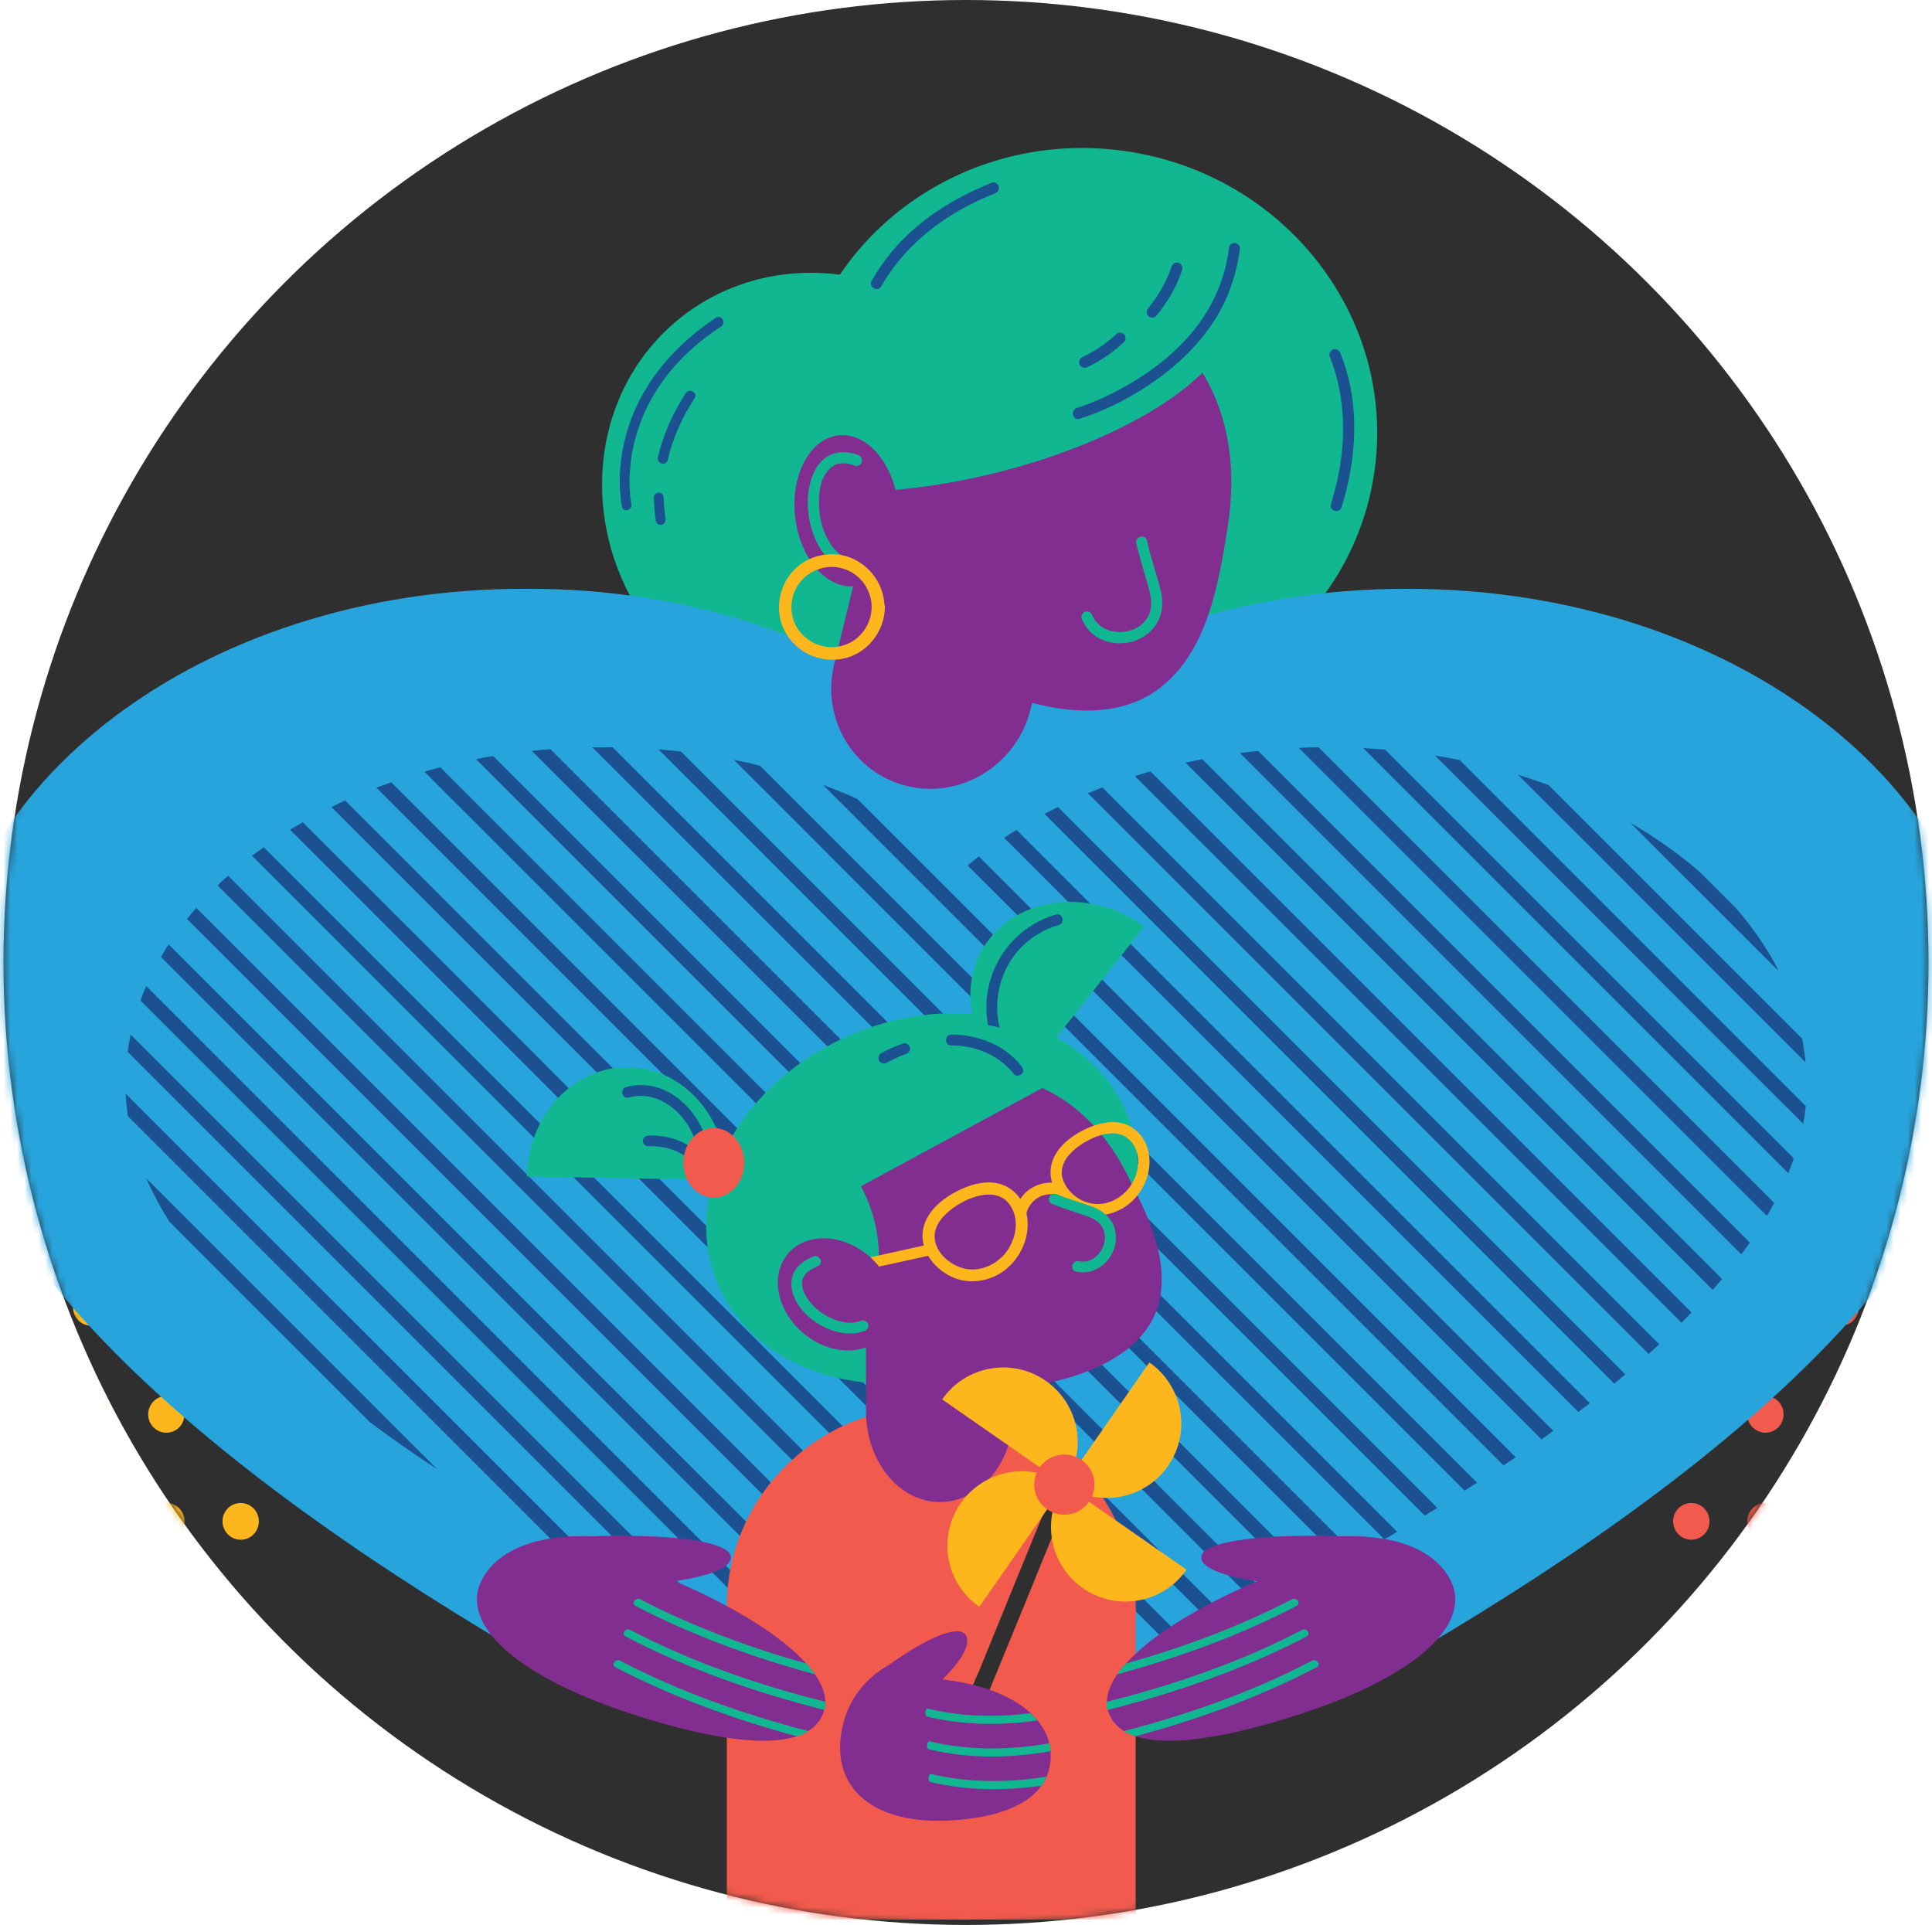 <?xml version="1.0" encoding="UTF-8"?> <svg xmlns="http://www.w3.org/2000/svg" width="276" height="275" viewBox="0 0 276 275" fill="none"><circle cx="138" cy="137.5" r="137.5" fill="#302F2F"></circle><mask id="mask0_555_935" style="mask-type:alpha" maskUnits="userSpaceOnUse" x="0" y="0" width="276" height="275"><circle cx="138" cy="137.5" r="137.5" fill="#302F2F"></circle></mask><g mask="url(#mask0_555_935)"><path d="M196.359 67.275C199.447 45.228 183.442 24.763 160.61 21.565C137.778 18.367 116.766 33.648 113.678 55.695C110.59 77.743 126.595 98.208 149.427 101.406C172.259 104.604 193.271 89.323 196.359 67.275Z" fill="#11B790"></path><path d="M139.386 96.92C152.56 85.903 153.677 65.538 141.882 51.433C130.086 37.328 109.845 34.825 96.671 45.842C83.497 56.859 82.379 77.224 94.175 91.329C105.97 105.434 126.212 107.937 139.386 96.92Z" fill="#11B790"></path><path d="M-0.194 125.765C-0.194 127.199 0.966 128.389 2.4 128.389C3.834 128.389 4.994 127.23 4.994 125.765C4.994 124.3 3.834 123.141 2.4 123.141C0.966 123.141 -0.194 124.3 -0.194 125.765Z" fill="#FDB71D"></path><path d="M-0.194 140.901C-0.194 142.335 0.966 143.525 2.4 143.525C3.834 143.525 4.994 142.365 4.994 140.901C4.994 139.466 3.834 138.276 2.4 138.276C0.966 138.307 -0.194 139.466 -0.194 140.901Z" fill="#FDB71D"></path><path d="M-0.194 156.189C-0.194 157.624 0.966 158.814 2.4 158.814C3.834 158.814 4.994 157.654 4.994 156.189C4.994 154.755 3.834 153.565 2.4 153.565C0.966 153.595 -0.194 154.755 -0.194 156.189Z" fill="#FDB71D"></path><path d="M-0.194 171.478C-0.194 172.912 0.966 174.102 2.4 174.102C3.834 174.102 4.994 172.943 4.994 171.478C4.994 170.013 3.834 168.854 2.4 168.854C0.966 168.854 -0.194 170.044 -0.194 171.478Z" fill="#FDB71D"></path><path d="M-0.194 186.766C-0.194 188.201 0.966 189.391 2.4 189.391C3.834 189.391 4.994 188.231 4.994 186.766C4.994 185.302 3.834 184.142 2.4 184.142C0.966 184.142 -0.194 185.332 -0.194 186.766Z" fill="#FDB71D"></path><path d="M-0.194 202.055C-0.194 203.489 0.966 204.679 2.4 204.679C3.834 204.679 4.994 203.52 4.994 202.055C4.994 200.59 3.834 199.431 2.4 199.431C0.966 199.431 -0.194 200.621 -0.194 202.055Z" fill="#FDB71D"></path><path d="M-0.194 217.343C-0.194 218.777 0.966 219.967 2.4 219.967C3.834 219.967 4.994 218.808 4.994 217.343C4.994 215.878 3.834 214.719 2.4 214.719C0.966 214.719 -0.194 215.878 -0.194 217.343Z" fill="#FDB71D"></path><path d="M10.426 125.765C10.426 127.199 11.585 128.389 13.02 128.389C14.454 128.389 15.614 127.23 15.614 125.765C15.614 124.3 14.454 123.141 13.02 123.141C11.585 123.141 10.426 124.3 10.426 125.765Z" fill="#FDB71D"></path><path d="M10.426 140.901C10.426 142.335 11.585 143.525 13.02 143.525C14.454 143.525 15.614 142.365 15.614 140.901C15.614 139.466 14.454 138.276 13.02 138.276C11.585 138.307 10.426 139.466 10.426 140.901Z" fill="#FDB71D"></path><path d="M10.426 156.189C10.426 157.624 11.585 158.814 13.02 158.814C14.454 158.814 15.614 157.654 15.614 156.189C15.614 154.755 14.454 153.565 13.02 153.565C11.585 153.595 10.426 154.755 10.426 156.189Z" fill="#FDB71D"></path><path d="M10.426 171.478C10.426 172.912 11.585 174.102 13.02 174.102C14.454 174.102 15.614 172.943 15.614 171.478C15.614 170.013 14.454 168.854 13.02 168.854C11.585 168.854 10.426 170.044 10.426 171.478Z" fill="#FDB71D"></path><path d="M10.426 186.766C10.426 188.201 11.585 189.391 13.02 189.391C14.454 189.391 15.614 188.231 15.614 186.766C15.614 185.302 14.454 184.142 13.02 184.142C11.585 184.142 10.426 185.332 10.426 186.766Z" fill="#FDB71D"></path><path d="M10.426 202.055C10.426 203.489 11.585 204.679 13.02 204.679C14.454 204.679 15.614 203.52 15.614 202.055C15.614 200.59 14.454 199.431 13.02 199.431C11.585 199.431 10.426 200.621 10.426 202.055Z" fill="#FDB71D"></path><path d="M10.426 217.343C10.426 218.777 11.585 219.967 13.02 219.967C14.454 219.967 15.614 218.808 15.614 217.343C15.614 215.878 14.454 214.719 13.02 214.719C11.585 214.719 10.426 215.878 10.426 217.343Z" fill="#FDB71D"></path><path d="M21.167 125.765C21.167 127.199 22.327 128.389 23.761 128.389C25.195 128.389 26.355 127.23 26.355 125.765C26.355 124.3 25.195 123.141 23.761 123.141C22.327 123.141 21.167 124.3 21.167 125.765Z" fill="#FDB71D"></path><path d="M21.167 140.901C21.167 142.335 22.327 143.525 23.761 143.525C25.195 143.525 26.355 142.365 26.355 140.901C26.355 139.466 25.195 138.276 23.761 138.276C22.327 138.307 21.167 139.466 21.167 140.901Z" fill="#FDB71D"></path><path d="M21.167 156.189C21.167 157.624 22.327 158.814 23.761 158.814C25.195 158.814 26.355 157.654 26.355 156.189C26.355 154.755 25.195 153.565 23.761 153.565C22.327 153.595 21.167 154.755 21.167 156.189Z" fill="#FDB71D"></path><path d="M21.167 171.478C21.167 172.912 22.327 174.102 23.761 174.102C25.195 174.102 26.355 172.943 26.355 171.478C26.355 170.013 25.195 168.854 23.761 168.854C22.327 168.854 21.167 170.044 21.167 171.478Z" fill="#FDB71D"></path><path d="M21.167 186.766C21.167 188.201 22.327 189.391 23.761 189.391C25.195 189.391 26.355 188.231 26.355 186.766C26.355 185.302 25.195 184.142 23.761 184.142C22.327 184.142 21.167 185.332 21.167 186.766Z" fill="#FDB71D"></path><path d="M21.167 202.055C21.167 203.489 22.327 204.679 23.761 204.679C25.195 204.679 26.355 203.52 26.355 202.055C26.355 200.59 25.195 199.431 23.761 199.431C22.327 199.431 21.167 200.621 21.167 202.055Z" fill="#FDB71D"></path><path d="M21.167 217.343C21.167 218.777 22.327 219.967 23.761 219.967C25.195 219.967 26.355 218.808 26.355 217.343C26.355 215.878 25.195 214.719 23.761 214.719C22.327 214.719 21.167 215.878 21.167 217.343Z" fill="#FDB71D"></path><path d="M31.787 125.765C31.787 127.199 32.946 128.389 34.38 128.389C35.815 128.389 36.974 127.23 36.974 125.765C36.974 124.3 35.815 123.141 34.38 123.141C32.946 123.141 31.787 124.3 31.787 125.765Z" fill="#FDB71D"></path><path d="M31.787 140.901C31.787 142.335 32.946 143.525 34.38 143.525C35.815 143.525 36.974 142.365 36.974 140.901C36.974 139.466 35.815 138.276 34.38 138.276C32.946 138.307 31.787 139.466 31.787 140.901Z" fill="#FDB71D"></path><path d="M31.787 156.189C31.787 157.624 32.946 158.814 34.38 158.814C35.815 158.814 36.974 157.654 36.974 156.189C36.974 154.755 35.815 153.565 34.38 153.565C32.946 153.595 31.787 154.755 31.787 156.189Z" fill="#FDB71D"></path><path d="M31.787 171.478C31.787 172.912 32.946 174.102 34.38 174.102C35.815 174.102 36.974 172.943 36.974 171.478C36.974 170.013 35.815 168.854 34.38 168.854C32.946 168.854 31.787 170.044 31.787 171.478Z" fill="#FDB71D"></path><path d="M31.787 186.766C31.787 188.201 32.946 189.391 34.38 189.391C35.815 189.391 36.974 188.231 36.974 186.766C36.974 185.302 35.815 184.142 34.38 184.142C32.946 184.142 31.787 185.332 31.787 186.766Z" fill="#FDB71D"></path><path d="M31.787 202.055C31.787 203.489 32.946 204.679 34.38 204.679C35.815 204.679 36.974 203.52 36.974 202.055C36.974 200.59 35.815 199.431 34.38 199.431C32.946 199.431 31.787 200.621 31.787 202.055Z" fill="#FDB71D"></path><path d="M31.787 217.343C31.787 218.777 32.946 219.967 34.38 219.967C35.815 219.967 36.974 218.808 36.974 217.343C36.974 215.878 35.815 214.719 34.38 214.719C32.946 214.719 31.787 215.878 31.787 217.343Z" fill="#FDB71D"></path><path d="M239.021 125.765C239.021 127.199 240.18 128.389 241.614 128.389C243.049 128.389 244.208 127.23 244.208 125.765C244.208 124.3 243.049 123.141 241.614 123.141C240.18 123.141 239.021 124.3 239.021 125.765Z" fill="#F15A4C"></path><path d="M239.021 140.901C239.021 142.335 240.18 143.525 241.614 143.525C243.049 143.525 244.208 142.365 244.208 140.901C244.208 139.466 243.049 138.276 241.614 138.276C240.18 138.307 239.021 139.466 239.021 140.901Z" fill="#F15A4C"></path><path d="M239.021 156.189C239.021 157.624 240.18 158.814 241.614 158.814C243.049 158.814 244.208 157.654 244.208 156.189C244.208 154.755 243.049 153.565 241.614 153.565C240.18 153.595 239.021 154.755 239.021 156.189Z" fill="#F15A4C"></path><path d="M239.021 171.478C239.021 172.912 240.18 174.102 241.614 174.102C243.049 174.102 244.208 172.943 244.208 171.478C244.208 170.013 243.049 168.854 241.614 168.854C240.18 168.854 239.021 170.044 239.021 171.478Z" fill="#F15A4C"></path><path d="M239.021 186.766C239.021 188.201 240.18 189.391 241.614 189.391C243.049 189.391 244.208 188.231 244.208 186.766C244.208 185.302 243.049 184.142 241.614 184.142C240.18 184.142 239.021 185.332 239.021 186.766Z" fill="#F15A4C"></path><path d="M239.021 202.055C239.021 203.489 240.18 204.679 241.614 204.679C243.049 204.679 244.208 203.52 244.208 202.055C244.208 200.59 243.049 199.431 241.614 199.431C240.18 199.431 239.021 200.621 239.021 202.055Z" fill="#F15A4C"></path><path d="M239.021 217.343C239.021 218.777 240.18 219.967 241.614 219.967C243.049 219.967 244.208 218.808 244.208 217.343C244.208 215.878 243.049 214.719 241.614 214.719C240.18 214.719 239.021 215.878 239.021 217.343Z" fill="#F15A4C"></path><path d="M249.609 125.765C249.609 127.199 250.769 128.389 252.203 128.389C253.637 128.389 254.797 127.23 254.797 125.765C254.797 124.3 253.637 123.141 252.203 123.141C250.799 123.141 249.609 124.3 249.609 125.765Z" fill="#F15A4C"></path><path d="M249.609 140.901C249.609 142.335 250.769 143.525 252.203 143.525C253.637 143.525 254.797 142.365 254.797 140.901C254.797 139.466 253.637 138.276 252.203 138.276C250.799 138.307 249.609 139.466 249.609 140.901Z" fill="#F15A4C"></path><path d="M249.609 156.189C249.609 157.624 250.769 158.814 252.203 158.814C253.637 158.814 254.797 157.654 254.797 156.189C254.797 154.755 253.637 153.565 252.203 153.565C250.799 153.595 249.609 154.755 249.609 156.189Z" fill="#F15A4C"></path><path d="M249.609 171.478C249.609 172.912 250.769 174.102 252.203 174.102C253.637 174.102 254.797 172.943 254.797 171.478C254.797 170.013 253.637 168.854 252.203 168.854C250.799 168.854 249.609 170.044 249.609 171.478Z" fill="#F15A4C"></path><path d="M249.609 186.766C249.609 188.201 250.769 189.391 252.203 189.391C253.637 189.391 254.797 188.231 254.797 186.766C254.797 185.302 253.637 184.142 252.203 184.142C250.799 184.142 249.609 185.332 249.609 186.766Z" fill="#F15A4C"></path><path d="M249.609 202.055C249.609 203.489 250.769 204.679 252.203 204.679C253.637 204.679 254.797 203.52 254.797 202.055C254.797 200.59 253.637 199.431 252.203 199.431C250.799 199.431 249.609 200.621 249.609 202.055Z" fill="#F15A4C"></path><path d="M249.609 217.343C249.609 218.777 250.769 219.967 252.203 219.967C253.637 219.967 254.797 218.808 254.797 217.343C254.797 215.878 253.637 214.719 252.203 214.719C250.799 214.719 249.609 215.878 249.609 217.343Z" fill="#F15A4C"></path><path d="M260.351 125.765C260.351 127.199 261.511 128.389 262.945 128.389C264.379 128.389 265.539 127.23 265.539 125.765C265.539 124.3 264.379 123.141 262.945 123.141C261.511 123.141 260.351 124.3 260.351 125.765Z" fill="#F15A4C"></path><path d="M260.351 140.901C260.351 142.335 261.511 143.525 262.945 143.525C264.379 143.525 265.539 142.365 265.539 140.901C265.539 139.466 264.379 138.276 262.945 138.276C261.511 138.307 260.351 139.466 260.351 140.901Z" fill="#F15A4C"></path><path d="M260.351 156.189C260.351 157.624 261.511 158.814 262.945 158.814C264.379 158.814 265.539 157.654 265.539 156.189C265.539 154.755 264.379 153.565 262.945 153.565C261.511 153.595 260.351 154.755 260.351 156.189Z" fill="#F15A4C"></path><path d="M260.351 171.478C260.351 172.912 261.511 174.102 262.945 174.102C264.379 174.102 265.539 172.943 265.539 171.478C265.539 170.013 264.379 168.854 262.945 168.854C261.511 168.854 260.351 170.044 260.351 171.478Z" fill="#F15A4C"></path><path d="M260.351 186.766C260.351 188.201 261.511 189.391 262.945 189.391C264.379 189.391 265.539 188.231 265.539 186.766C265.539 185.302 264.379 184.142 262.945 184.142C261.511 184.142 260.351 185.332 260.351 186.766Z" fill="#F15A4C"></path><path d="M260.351 202.055C260.351 203.489 261.511 204.679 262.945 204.679C264.379 204.679 265.539 203.52 265.539 202.055C265.539 200.59 264.379 199.431 262.945 199.431C261.511 199.431 260.351 200.621 260.351 202.055Z" fill="#F15A4C"></path><path d="M260.351 217.343C260.351 218.777 261.511 219.967 262.945 219.967C264.379 219.967 265.539 218.808 265.539 217.343C265.539 215.878 264.379 214.719 262.945 214.719C261.511 214.719 260.351 215.878 260.351 217.343Z" fill="#F15A4C"></path><path d="M270.971 125.765C270.971 127.199 272.13 128.389 273.565 128.389C274.999 128.389 276.158 127.23 276.158 125.765C276.158 124.3 274.999 123.141 273.565 123.141C272.13 123.141 270.971 124.3 270.971 125.765Z" fill="#F15A4C"></path><path d="M270.971 140.901C270.971 142.335 272.13 143.525 273.565 143.525C274.999 143.525 276.158 142.365 276.158 140.901C276.158 139.466 274.999 138.276 273.565 138.276C272.13 138.307 270.971 139.466 270.971 140.901Z" fill="#F15A4C"></path><path d="M270.971 156.189C270.971 157.624 272.13 158.814 273.565 158.814C274.999 158.814 276.158 157.654 276.158 156.189C276.158 154.755 274.999 153.565 273.565 153.565C272.13 153.595 270.971 154.755 270.971 156.189Z" fill="#F15A4C"></path><path d="M270.971 171.478C270.971 172.912 272.13 174.102 273.565 174.102C274.999 174.102 276.158 172.943 276.158 171.478C276.158 170.013 274.999 168.854 273.565 168.854C272.13 168.854 270.971 170.044 270.971 171.478Z" fill="#F15A4C"></path><path d="M270.971 186.766C270.971 188.201 272.13 189.391 273.565 189.391C274.999 189.391 276.158 188.231 276.158 186.766C276.158 185.302 274.999 184.142 273.565 184.142C272.13 184.142 270.971 185.332 270.971 186.766Z" fill="#F15A4C"></path><path d="M270.971 202.055C270.971 203.489 272.13 204.679 273.565 204.679C274.999 204.679 276.158 203.52 276.158 202.055C276.158 200.59 274.999 199.431 273.565 199.431C272.13 199.431 270.971 200.621 270.971 202.055Z" fill="#F15A4C"></path><path d="M270.971 217.343C270.971 218.777 272.13 219.967 273.565 219.967C274.999 219.967 276.158 218.808 276.158 217.343C276.158 215.878 274.999 214.719 273.565 214.719C272.13 214.719 270.971 215.878 270.971 217.343Z" fill="#F15A4C"></path><path d="M201.188 84.119C176.827 84.028 153.682 92.118 137.989 106.222C122.387 92.026 99.182 83.906 74.79 84.119C29.048 84.119 -7.995 112.175 -7.995 146.793C-7.995 183.213 43.556 219.114 84.644 241.919V224.945H191.821V241.888C232.818 219.236 284.004 183.61 284.004 146.793C284.004 112.175 246.93 84.119 201.188 84.119Z" fill="#28A4DD"></path><path d="M190.012 106.785C169.963 106.724 150.921 112.949 138.012 123.813C125.196 112.858 106.093 106.602 86.013 106.785C48.387 106.785 17.902 128.421 17.902 155.092C17.902 200.805 130.414 245.449 134.961 247.158C136.792 248.043 139.203 248.043 141.034 247.158C145.58 245.419 258.093 201.445 258.093 155.092C258.123 128.421 227.607 106.785 190.012 106.785Z" fill="#28A4DD"></path><path d="M190.012 106.785C169.963 106.724 150.921 112.949 138.012 123.813C125.196 112.858 106.093 106.602 86.013 106.785C48.387 106.785 17.902 128.421 17.902 155.092C17.902 200.805 130.414 245.449 134.961 247.158C136.792 248.043 139.203 248.043 141.034 247.158C145.58 245.419 258.093 201.445 258.093 155.092C258.123 128.421 227.607 106.785 190.012 106.785Z" fill="#28A4DD"></path><path d="M175.369 75.382C174.113 83.173 172.52 93.703 164.951 98.817C158.517 103.179 149.57 101.555 142.431 98.787C124.414 91.777 113.629 76.675 116.815 59.919C119.787 44.275 131.063 37.386 148.957 39.883C170.099 42.861 178.157 58.084 175.369 75.382Z" fill="#822E91"></path><path d="M162.334 77.642C162.761 79.503 163.341 81.304 163.86 83.135C164.287 84.66 164.775 86.217 164.165 87.743C163.921 88.353 163.494 88.872 162.975 89.299C162.639 89.574 162.09 89.879 161.663 90.001C160.595 90.367 159.557 90.397 158.519 90.092C157.451 89.757 156.475 88.994 156.048 87.926C155.895 87.529 155.529 87.254 155.071 87.376C154.705 87.468 154.339 87.956 154.522 88.353C155.071 89.696 156.017 90.764 157.329 91.344C158.641 91.923 160.076 92.045 161.449 91.74C162.914 91.404 164.226 90.55 165.08 89.329C166.118 87.834 166.24 85.912 165.782 84.203C165.172 81.884 164.378 79.595 163.86 77.245C163.646 76.238 162.09 76.635 162.334 77.642Z" fill="#11B790"></path><path d="M142.324 67.529C162.847 62.41 177.87 51.792 175.88 43.812C173.89 35.831 155.639 33.511 135.116 38.63C114.593 43.748 99.57 54.367 101.56 62.347C103.55 70.328 121.801 72.647 142.324 67.529Z" fill="#11B790"></path><path d="M122.093 83.737C126.166 83.305 128.956 78.132 128.326 72.183C127.695 66.234 123.882 61.76 119.81 62.192C115.737 62.624 112.947 67.797 113.578 73.746C114.208 79.696 118.021 84.169 122.093 83.737Z" fill="#822E91"></path><path d="M154.247 59.821C158.672 58.417 162.913 56.067 166.575 53.229C170.054 50.513 173.075 47.096 174.967 43.098C176.096 40.687 176.798 38.154 177.134 35.499C177.195 35.072 176.737 34.706 176.34 34.706C175.883 34.706 175.608 35.072 175.547 35.499C175.059 39.772 173.228 43.861 170.542 47.187C167.918 50.422 164.592 53.016 160.991 55.06C158.733 56.342 156.352 57.501 153.85 58.264C152.843 58.6 153.27 60.156 154.247 59.821Z" fill="#1B5091"></path><path d="M165.172 45.142C166.789 43.158 168.102 40.961 168.895 38.52C169.017 38.123 168.742 37.635 168.346 37.543C167.918 37.421 167.491 37.696 167.369 38.093C166.637 40.259 165.477 42.243 164.043 44.013C163.768 44.349 163.707 44.806 164.043 45.142C164.318 45.416 164.897 45.478 165.172 45.142Z" fill="#1B5091"></path><path d="M90.194 71.995C90.164 71.873 90.133 71.721 90.133 71.568C90.133 71.507 90.103 71.415 90.103 71.355C90.072 71.171 90.133 71.507 90.103 71.415C90.103 71.355 90.103 71.324 90.072 71.263C90.042 71.019 90.011 70.805 90.011 70.561C89.889 69.188 89.92 67.784 90.072 66.411C90.103 66.197 90.103 66.014 90.133 65.801C90.133 65.74 90.164 65.678 90.164 65.618C90.133 65.77 90.164 65.618 90.164 65.587C90.194 65.465 90.194 65.343 90.225 65.19C90.286 64.702 90.377 64.214 90.499 63.756C90.713 62.718 91.018 61.681 91.384 60.674C92.208 58.324 93.46 56.066 94.985 54.022C97.152 51.092 99.959 48.651 103.011 46.637C103.774 46.118 103.072 44.897 102.279 45.386C97.091 48.834 92.727 53.503 90.377 59.331C89.004 62.749 88.363 66.502 88.577 70.195C88.638 70.927 88.699 71.66 88.852 72.392C89.004 73.277 90.408 72.88 90.194 71.995Z" fill="#1B5091"></path><path d="M95.382 65.74C96.115 62.567 97.457 59.607 99.227 56.891C99.746 56.128 98.495 55.395 97.976 56.158C96.145 58.966 94.742 62.078 93.979 65.344C93.796 66.259 95.169 66.625 95.382 65.74Z" fill="#1B5091"></path><path d="M95.077 74.072C95.046 73.95 95.046 73.797 95.016 73.675C95.016 73.614 94.985 73.553 94.985 73.492C94.985 73.461 94.985 73.431 94.985 73.4C94.985 73.461 94.985 73.492 94.985 73.431C94.955 73.156 94.924 72.912 94.894 72.637C94.833 72.119 94.833 71.6 94.802 71.081C94.802 70.715 94.466 70.349 94.1 70.379C93.704 70.41 93.368 70.684 93.398 71.081C93.429 72.21 93.52 73.339 93.704 74.468C93.765 74.835 94.253 75.079 94.588 74.957C94.955 74.804 95.138 74.468 95.077 74.072Z" fill="#1B5091"></path><path d="M125.898 40.9C128.675 36.018 132.947 32.264 137.86 29.609C139.233 28.877 140.668 28.206 142.132 27.626C142.529 27.473 142.804 27.107 142.682 26.649C142.59 26.283 142.102 25.917 141.705 26.1C136.273 28.267 131.147 31.44 127.393 35.957C126.325 37.269 125.349 38.642 124.525 40.107C124.006 40.992 125.379 41.816 125.898 40.9Z" fill="#1B5091"></path><path d="M189.951 50.88C192.026 56.129 192.331 61.835 191.294 67.358C190.988 68.945 190.592 70.501 190.134 72.027C189.829 73.004 191.385 73.431 191.66 72.454C193.369 66.901 194.04 60.981 192.911 55.244C192.575 53.596 192.117 52.009 191.477 50.453C191.324 50.056 190.958 49.781 190.5 49.903C190.134 50.025 189.798 50.483 189.951 50.88Z" fill="#1B5091"></path><path d="M159.435 47.766C158.672 48.468 158 49.017 157.176 49.566C156.352 50.116 155.467 50.635 154.552 51.062C154.186 51.245 154.033 51.794 154.277 52.16C154.521 52.557 154.979 52.649 155.376 52.435C157.268 51.52 159.038 50.329 160.564 48.865C160.869 48.59 160.869 48.01 160.564 47.736C160.228 47.461 159.74 47.461 159.435 47.766Z" fill="#1B5091"></path><path d="M122.541 64.977C121.138 64.489 119.52 64.397 118.208 65.221C116.987 65.954 116.255 67.266 115.858 68.578C114.943 71.569 115.431 75.139 116.896 77.885C117.72 79.411 118.971 80.693 120.619 81.303C121.016 81.456 121.504 81.151 121.595 80.754C121.717 80.296 121.443 79.93 121.046 79.777C120.985 79.747 120.802 79.686 120.955 79.747C120.893 79.716 120.802 79.686 120.741 79.655C120.588 79.594 120.466 79.503 120.314 79.411C120.192 79.32 120.039 79.228 119.917 79.136C120.07 79.228 119.886 79.106 119.856 79.076C119.795 79.014 119.734 78.984 119.673 78.923C119.429 78.709 119.215 78.465 119.001 78.221C118.849 78.069 119.002 78.252 118.94 78.129C118.879 78.069 118.849 78.007 118.788 77.916C118.696 77.763 118.605 77.641 118.513 77.489C118.33 77.183 118.178 76.878 118.025 76.573C117.994 76.482 117.964 76.421 117.903 76.329C117.842 76.177 117.903 76.299 117.903 76.329C117.872 76.299 117.872 76.237 117.842 76.207C117.781 76.024 117.689 75.841 117.628 75.658C117.384 74.956 117.232 74.254 117.11 73.522C117.11 73.43 117.079 73.369 117.079 73.278C117.11 73.461 117.079 73.186 117.079 73.155C117.048 72.972 117.048 72.759 117.018 72.576C116.987 72.209 116.987 71.843 116.987 71.508C116.987 71.141 117.018 70.806 117.048 70.439C117.048 70.409 117.048 70.348 117.048 70.317C117.048 70.195 117.018 70.47 117.048 70.348C117.048 70.287 117.079 70.195 117.079 70.134C117.11 69.951 117.14 69.768 117.171 69.616C117.232 69.31 117.323 68.975 117.445 68.67C117.476 68.609 117.506 68.517 117.537 68.456C117.567 68.364 117.628 68.273 117.567 68.395C117.628 68.242 117.689 68.09 117.781 67.968C117.842 67.846 117.903 67.724 117.994 67.602C118.025 67.54 118.086 67.48 118.117 67.418C118.147 67.388 118.269 67.205 118.208 67.296C118.117 67.388 118.269 67.205 118.3 67.205C118.33 67.144 118.391 67.113 118.452 67.052C118.544 66.961 118.635 66.869 118.757 66.778C118.94 66.625 118.727 66.778 118.818 66.717C118.879 66.686 118.94 66.625 119.001 66.594C119.124 66.503 119.276 66.442 119.398 66.381C119.337 66.411 119.337 66.411 119.459 66.35C119.52 66.32 119.612 66.289 119.673 66.289C119.764 66.259 119.825 66.259 119.917 66.228C119.947 66.228 120.192 66.198 120.07 66.198C119.947 66.198 120.192 66.198 120.253 66.198C120.344 66.198 120.436 66.198 120.497 66.198C120.588 66.198 120.68 66.198 120.771 66.198C120.802 66.198 121.077 66.228 120.985 66.228C120.893 66.228 121.138 66.259 121.199 66.259C121.29 66.289 121.382 66.289 121.504 66.32C121.717 66.381 121.931 66.442 122.145 66.534C122.541 66.686 123.03 66.381 123.121 65.984C123.213 65.526 122.938 65.13 122.541 64.977Z" fill="#11B790"></path><path d="M165.264 141.511C176.066 152.314 186.869 163.117 197.641 173.889C206.918 183.166 216.195 192.442 225.472 201.719C226.021 201.292 226.57 200.895 227.119 200.468C220.375 193.724 213.631 186.98 206.857 180.206C196.115 169.464 185.374 158.722 174.602 147.95C164.806 138.155 155.01 128.359 145.215 118.563C144.604 118.93 144.025 119.296 143.445 119.693C150.738 126.986 158.001 134.249 165.264 141.511Z" fill="#1B5091"></path><path d="M169.841 136.904C180.644 147.706 191.446 158.509 202.219 169.281C211.678 178.741 221.138 188.201 230.598 197.661C231.117 197.234 231.666 196.776 232.185 196.349C225.289 189.452 218.361 182.525 211.465 175.628C200.723 164.887 189.982 154.145 179.21 143.373C169.841 134.005 160.503 124.667 151.135 115.298C150.494 115.603 149.853 115.939 149.212 116.275C156.109 123.171 162.975 130.038 169.841 136.904Z" fill="#1B5091"></path><path d="M174.418 132.327C185.221 143.129 196.023 153.932 206.795 164.704C216.377 174.286 225.959 183.868 235.511 193.419C236.03 192.962 236.518 192.504 237.037 192.046C230.018 185.028 223.03 178.039 216.011 171.021C205.27 160.279 194.528 149.538 183.756 138.765C174.998 130.007 166.24 121.249 157.482 112.491C156.78 112.766 156.109 113.041 155.407 113.315C161.785 119.693 168.101 126.01 174.418 132.327Z" fill="#1B5091"></path><path d="M178.996 127.749C189.799 138.551 200.601 149.354 211.373 160.126C220.986 169.739 230.598 179.351 240.211 188.964C240.699 188.475 241.187 187.987 241.645 187.499C234.626 180.48 227.608 173.462 220.589 166.443C209.847 155.701 199.106 144.96 188.334 134.188C180.339 126.192 172.343 118.197 164.348 110.202C163.585 110.416 162.853 110.629 162.121 110.874C167.797 116.549 173.381 122.164 178.996 127.749Z" fill="#1B5091"></path><path d="M160.686 146.089C171.489 156.892 182.292 167.694 193.064 178.466C202.127 187.53 211.16 196.562 220.223 205.626C220.803 205.229 221.352 204.832 221.901 204.405C215.371 197.874 208.84 191.344 202.31 184.814C191.568 174.072 180.827 163.331 170.055 152.558C159.984 142.488 149.914 132.418 139.844 122.348C139.295 122.775 138.776 123.202 138.227 123.629C145.733 131.106 153.21 138.582 160.686 146.089Z" fill="#1B5091"></path><path d="M123.854 118.411C134.595 129.152 145.337 139.894 156.109 150.666C166.912 161.469 177.714 172.271 188.486 183.043C197.244 191.802 206.033 200.59 214.791 209.348C215.371 208.951 215.951 208.555 216.53 208.189C210.275 201.933 203.988 195.647 197.733 189.391C186.991 178.649 176.249 167.908 165.477 157.135C154.675 146.333 143.872 135.53 133.1 124.758C129.56 121.218 126.02 117.678 122.48 114.139C120.894 113.406 119.246 112.765 117.567 112.125C119.673 114.23 121.779 116.305 123.854 118.411Z" fill="#1B5091"></path><path d="M119.276 122.989C130.018 133.73 140.759 144.472 151.532 155.244C162.334 166.047 173.137 176.849 183.909 187.621C192.362 196.074 200.815 204.527 209.237 212.95C209.817 212.583 210.427 212.187 211.007 211.82C205.056 205.87 199.075 199.889 193.125 193.938C182.383 183.197 171.642 172.455 160.869 161.683C150.097 150.911 139.325 140.108 128.523 129.336C121.87 122.684 115.218 116.031 108.565 109.379C107.345 109.073 106.093 108.799 104.842 108.555C109.664 113.376 114.485 118.167 119.276 122.989Z" fill="#1B5091"></path><path d="M238.868 132.692C245.215 139.04 251.593 145.418 257.941 151.765C257.819 150.636 257.666 149.476 257.452 148.378C254.34 145.265 251.227 142.152 248.084 139.009C239.143 130.068 230.171 121.096 221.23 112.155C219.796 111.636 218.361 111.148 216.866 110.69C224.221 118.014 231.544 125.338 238.868 132.692Z" fill="#1B5091"></path><path d="M257.605 160.554C257.758 159.699 257.88 158.875 257.971 158.021C253.15 153.199 248.328 148.378 243.537 143.587C232.796 132.845 222.054 122.104 211.282 111.332C210.366 110.416 209.451 109.501 208.535 108.585C207.376 108.341 206.186 108.127 204.996 107.944C214.761 117.709 224.526 127.475 234.291 137.24C242.072 145.021 249.823 152.803 257.605 160.554Z" fill="#1B5091"></path><path d="M114.638 127.627C125.38 138.368 136.121 149.11 146.893 159.882C157.696 170.685 168.499 181.487 179.271 192.259C187.357 200.346 195.444 208.433 203.531 216.52C204.141 216.153 204.721 215.787 205.331 215.421C199.716 209.806 194.101 204.191 188.517 198.607C177.775 187.865 167.034 177.124 156.262 166.351C145.459 155.549 134.656 144.746 123.884 133.974C115.004 125.094 106.155 116.244 97.275 107.364C96.206 107.242 95.138 107.151 94.07 107.059C100.936 113.925 107.802 120.761 114.638 127.627Z" fill="#1B5091"></path><path d="M192.728 114.017C203.531 124.819 214.334 135.622 225.106 146.394C234.199 155.488 243.324 164.612 252.417 173.706C252.784 173.095 253.119 172.455 253.455 171.844C247.077 165.466 240.699 159.089 234.322 152.711C223.58 141.969 212.838 131.228 202.066 120.456C197.489 115.878 192.911 111.301 188.365 106.754C187.419 106.754 186.473 106.784 185.557 106.845C187.968 109.256 190.348 111.636 192.728 114.017Z" fill="#1B5091"></path><path d="M188.151 118.594C198.953 129.397 209.756 140.2 220.528 150.972C229.927 160.371 239.356 169.8 248.755 179.199C249.182 178.65 249.579 178.07 249.976 177.521C243.232 170.777 236.488 164.033 229.774 157.319C219.033 146.577 208.291 135.836 197.519 125.064C191.599 119.144 185.679 113.224 179.728 107.273C178.874 107.364 177.989 107.456 177.134 107.578C180.827 111.271 184.489 114.932 188.151 118.594Z" fill="#1B5091"></path><path d="M183.573 123.171C194.376 133.974 205.179 144.776 215.951 155.548C225.533 165.13 235.084 174.682 244.666 184.264C245.124 183.745 245.582 183.226 246.009 182.708C239.082 175.78 232.124 168.823 225.197 161.896C214.456 151.154 203.714 140.413 192.942 129.64C185.893 122.591 178.813 115.512 171.764 108.462C170.97 108.615 170.177 108.798 169.353 108.951C174.114 113.711 178.843 118.441 183.573 123.171Z" fill="#1B5091"></path><path d="M197.306 109.439C208.108 120.242 218.911 131.045 229.683 141.817C238.288 150.422 246.863 158.997 255.469 167.603C255.743 166.901 256.018 166.199 256.262 165.497C250.495 159.73 244.697 153.932 238.929 148.164C228.188 137.422 217.446 126.681 206.674 115.909C203.744 112.979 200.784 110.019 197.855 107.09C196.817 106.998 195.78 106.937 194.742 106.876C195.627 107.761 196.482 108.585 197.306 109.439Z" fill="#1B5091"></path><path d="M243.445 128.085C247.016 131.655 250.586 135.225 254.126 138.765C252.539 135.592 250.464 132.601 248.023 129.763C246.314 128.054 244.605 126.345 242.896 124.636C239.906 122.042 236.579 119.662 232.917 117.557C236.427 121.096 239.936 124.606 243.445 128.085Z" fill="#1B5091"></path><path d="M34.991 148.713C44.756 158.478 54.522 168.243 64.287 178.008C75.028 188.75 85.77 199.492 96.542 210.264C107.344 221.066 118.147 231.869 128.919 242.641C130.079 243.801 131.269 244.991 132.429 246.15C133.771 246.7 134.656 247.035 134.992 247.157C135.572 247.432 136.243 247.615 136.914 247.707C126.569 237.362 116.255 227.047 105.91 216.703C95.108 205.93 84.305 195.128 73.502 184.325C63.371 174.194 53.27 164.093 43.139 153.962C36.792 147.615 30.444 141.267 24.097 134.92C23.7 135.5 23.334 136.11 22.998 136.72C26.996 140.718 30.994 144.716 34.991 148.713Z" fill="#1B5091"></path><path d="M30.414 153.291C40.179 163.056 49.944 172.821 59.709 182.586C70.451 193.327 81.192 204.069 91.964 214.841C100.082 222.958 108.199 231.076 116.316 239.193C118.177 240.047 119.947 240.841 121.565 241.543C114.821 234.799 108.077 228.055 101.333 221.311C90.53 210.508 79.727 199.705 68.925 188.903C58.794 178.771 48.693 168.671 38.562 158.539C32.672 152.65 26.782 146.76 20.893 140.871C20.588 141.542 20.313 142.244 20.069 142.946C23.517 146.394 26.965 149.842 30.414 153.291Z" fill="#1B5091"></path><path d="M39.569 144.136C49.334 153.901 59.099 163.666 68.864 173.431C79.606 184.173 90.347 194.914 101.119 205.686C111.922 216.489 122.725 227.292 133.497 238.064C136.396 240.963 139.264 243.831 142.163 246.73C142.682 246.517 143.384 246.242 144.238 245.906C143.72 245.387 143.231 244.899 142.713 244.38C131.971 233.639 121.229 222.897 110.457 212.125C99.685 201.353 88.883 190.55 78.08 179.748C67.949 169.616 57.848 159.516 47.717 149.384C41.156 142.823 34.595 136.263 28.034 129.702C27.576 130.22 27.149 130.739 26.722 131.288C31.024 135.561 35.297 139.863 39.569 144.136Z" fill="#1B5091"></path><path d="M45.977 196.318C48.266 198.607 50.524 200.865 52.813 203.154C55.925 205.473 59.16 207.731 62.456 209.898C60.045 207.487 57.634 205.076 55.193 202.635C45.062 192.504 34.961 182.403 24.83 172.272C23.517 170.959 22.205 169.647 20.893 168.335C21.808 170.41 22.907 172.485 24.189 174.53C31.452 181.823 38.714 189.055 45.977 196.318Z" fill="#1B5091"></path><path d="M44.146 139.559C53.911 149.324 63.676 159.089 73.441 168.854C84.183 179.596 94.924 190.337 105.696 201.109C116.499 211.912 127.302 222.715 138.074 233.487C141.614 237.027 145.123 240.536 148.663 244.076C149.304 243.801 149.975 243.526 150.707 243.221C149.578 242.092 148.449 240.963 147.289 239.803C136.548 229.062 125.806 218.32 115.034 207.548C104.262 196.776 93.46 185.973 82.657 175.171C72.526 165.04 62.425 154.939 52.294 144.808C45.733 138.247 39.141 131.655 32.58 125.094C32.062 125.552 31.573 126.01 31.085 126.498C35.449 130.862 39.812 135.195 44.146 139.559Z" fill="#1B5091"></path><path d="M25.836 157.869C35.601 167.634 45.366 177.399 55.132 187.164C65.873 197.905 76.615 208.647 87.387 219.419C91.171 223.203 94.924 226.957 98.708 230.741C100.661 231.748 102.584 232.694 104.476 233.609C101.912 231.046 99.349 228.482 96.786 225.919C85.953 215.086 75.15 204.283 64.347 193.481C54.216 183.349 44.115 173.249 33.984 163.117C28.888 158.021 23.761 152.894 18.665 147.798C18.482 148.622 18.36 149.446 18.238 150.27C20.771 152.803 23.303 155.336 25.836 157.869Z" fill="#1B5091"></path><path d="M21.259 162.446C31.024 172.211 40.789 181.976 50.554 191.741C59.984 201.17 69.383 210.569 78.812 219.999C81.04 221.28 83.267 222.532 85.465 223.752C76.92 215.208 68.345 206.633 59.801 198.088C49.669 187.957 39.569 177.856 29.437 167.725C25.623 163.91 21.778 160.065 17.963 156.251C17.994 157.319 18.116 158.387 18.268 159.455C19.245 160.432 20.252 161.439 21.259 162.446Z" fill="#1B5091"></path><path d="M71.611 112.063C81.376 121.829 91.141 131.594 100.906 141.359C111.647 152.1 122.389 162.842 133.161 173.614C143.964 184.417 154.766 195.219 165.539 205.991C172.344 212.796 179.149 219.602 185.954 226.407C186.595 226.071 187.205 225.735 187.846 225.4C183.482 221.036 179.118 216.672 174.754 212.308C164.013 201.567 153.271 190.825 142.499 180.053C131.696 169.25 120.894 158.448 110.122 147.676C99.99 137.544 89.89 127.444 79.758 117.312C76.646 114.2 73.564 111.118 70.451 108.005C69.627 108.127 68.803 108.28 68.01 108.463C69.23 109.683 70.421 110.873 71.611 112.063Z" fill="#1B5091"></path><path d="M67.033 116.641C76.798 126.406 86.564 136.171 96.329 145.936C107.07 156.678 117.812 167.42 128.584 178.192C139.387 188.994 150.189 199.797 160.961 210.569C167.278 216.886 173.625 223.233 179.942 229.55C180.583 229.214 181.224 228.909 181.865 228.574C177.989 224.698 174.083 220.792 170.208 216.916C159.466 206.175 148.724 195.433 137.952 184.661C127.15 173.859 116.347 163.056 105.575 152.284C95.444 142.153 85.343 132.052 75.212 121.92C71.123 117.831 67.003 113.712 62.914 109.623C62.151 109.806 61.388 110.019 60.625 110.233C62.761 112.4 64.897 114.505 67.033 116.641Z" fill="#1B5091"></path><path d="M142.316 164.459C153.119 175.262 163.921 186.065 174.693 196.837C182.383 204.527 190.073 212.217 197.763 219.907C198.374 219.541 198.984 219.205 199.594 218.839C194.376 213.621 189.158 208.402 183.909 203.154C173.167 192.412 162.426 181.67 151.654 170.898C140.851 160.096 130.049 149.293 119.276 138.521C109.145 128.39 99.044 118.289 88.913 108.158C88.455 107.7 87.967 107.212 87.509 106.754C86.991 106.754 86.502 106.754 85.984 106.754C85.526 106.754 85.068 106.754 84.61 106.754C93.094 115.237 101.547 123.69 110.03 132.174C120.802 142.946 131.574 153.718 142.316 164.459Z" fill="#1B5091"></path><path d="M48.724 134.981C58.489 144.747 68.254 154.512 78.019 164.277C88.76 175.018 99.502 185.76 110.274 196.532C121.077 207.335 131.879 218.137 142.652 228.909C146.802 233.06 150.921 237.179 155.072 241.329C155.712 241.055 156.384 240.75 157.086 240.444C155.346 238.705 153.607 236.966 151.867 235.226C141.126 224.485 130.384 213.743 119.612 202.971C108.84 192.199 98.037 181.396 87.235 170.593C77.103 160.462 67.003 150.361 56.871 140.23C50.463 133.822 44.085 127.444 37.677 121.036C37.097 121.432 36.548 121.86 35.998 122.256C40.271 126.498 44.482 130.74 48.724 134.981Z" fill="#1B5091"></path><path d="M76.188 107.487C85.953 117.252 95.718 127.017 105.483 136.782C116.225 147.523 126.966 158.265 137.738 169.037C148.541 179.84 159.344 190.642 170.116 201.414C177.378 208.677 184.641 215.94 191.904 223.203C192.514 222.867 193.155 222.501 193.765 222.165C188.944 217.344 184.153 212.553 179.331 207.731C168.59 196.99 157.848 186.248 147.076 175.476C136.274 164.673 125.471 153.871 114.699 143.099C104.568 132.967 94.467 122.867 84.335 112.735C82.444 110.843 80.521 108.921 78.629 107.029C77.744 107.09 76.859 107.181 75.974 107.273C76.066 107.364 76.127 107.426 76.188 107.487Z" fill="#1B5091"></path><path d="M53.301 130.404C63.066 140.169 72.831 149.934 82.596 159.699C93.338 170.44 104.079 181.182 114.851 191.954C125.654 202.757 136.457 213.559 147.229 224.332C151.959 229.061 156.689 233.791 161.419 238.521C162.06 238.216 162.731 237.911 163.402 237.606C161.083 235.287 158.764 232.968 156.475 230.679C145.734 219.937 134.992 209.196 124.22 198.424C113.417 187.621 102.615 176.818 91.812 166.016C81.681 155.884 71.58 145.784 61.449 135.652C55.376 129.58 49.334 123.538 43.261 117.465C42.651 117.831 42.041 118.167 41.43 118.533C45.397 122.5 49.364 126.437 53.301 130.404Z" fill="#1B5091"></path><path d="M57.878 125.827C67.643 135.592 77.408 145.357 87.173 155.122C97.915 165.863 108.657 176.605 119.429 187.377C130.231 198.18 141.034 208.982 151.806 219.754C157.085 225.034 162.365 230.313 167.674 235.623C168.315 235.318 168.986 235.012 169.627 234.677C166.759 231.808 163.89 228.94 161.022 226.071C150.28 215.33 139.539 204.588 128.767 193.816C117.994 183.044 107.192 172.241 96.389 161.439C86.258 151.307 76.157 141.207 66.026 131.075C60.472 125.491 54.888 119.937 49.303 114.353C48.632 114.658 47.991 114.963 47.35 115.299C50.89 118.808 54.369 122.317 57.878 125.827Z" fill="#1B5091"></path><path d="M62.456 121.219C72.221 130.984 81.986 140.749 91.751 150.514C102.493 161.256 113.234 171.997 124.006 182.769C134.809 193.572 145.612 204.375 156.384 215.147C162.212 220.975 168.01 226.773 173.839 232.602C174.48 232.297 175.121 231.961 175.792 231.656C172.405 228.268 169.017 224.881 165.63 221.494C154.888 210.752 144.147 200.011 133.375 189.239C122.572 178.436 111.77 167.633 100.997 156.861C90.866 146.73 80.765 136.629 70.634 126.498C65.721 121.585 60.808 116.672 55.895 111.759C55.193 112.003 54.461 112.278 53.759 112.522C56.658 115.421 59.557 118.32 62.456 121.219Z" fill="#1B5091"></path><path d="M122.995 79.145L119.173 94.877C117.247 102.759 122 110.549 129.737 112.331C137.473 114.112 145.303 109.16 147.229 101.309L151.051 85.577L122.995 79.145Z" fill="#822E91"></path><path d="M124.525 86.734C124.494 89.115 122.999 91.312 120.771 92.105C118.421 92.96 115.95 92.227 114.332 90.335C112.806 88.565 112.654 85.788 113.874 83.774C115.095 81.73 117.597 80.631 119.886 81.089C121.229 81.364 122.297 82.004 123.212 83.073C124.036 84.08 124.525 85.422 124.525 86.734C124.525 87.894 126.355 87.925 126.355 86.734C126.325 83.561 124.341 80.753 121.381 79.624C118.482 78.526 115.004 79.472 113.051 81.852C111.036 84.324 110.67 87.833 112.349 90.579C113.997 93.326 117.201 94.699 120.344 94.119C123.853 93.448 126.386 90.244 126.417 86.704C126.355 85.575 124.525 85.575 124.525 86.734Z" fill="#FDB71D"></path><path d="M141.439 194.762C157.595 188.096 166.341 172.147 160.974 159.138C155.606 146.129 138.158 140.987 122.003 147.653C105.847 154.319 97.101 170.268 102.468 183.277C107.836 196.285 125.284 201.427 141.439 194.762Z" fill="#11B790"></path><path d="M162.234 229.493H103.834V274.225H162.234V229.493Z" fill="#F15A4C"></path><path d="M133.034 258.072C149.161 258.072 162.234 245.277 162.234 229.493C162.234 213.71 149.161 200.915 133.034 200.915C116.907 200.915 103.834 213.71 103.834 229.493C103.834 245.277 116.907 258.072 133.034 258.072Z" fill="#F15A4C"></path><path d="M123.715 187.247V201.593C123.715 208.766 128.44 214.583 134.276 214.583C140.113 214.583 144.838 208.766 144.838 201.593V187.247H123.715Z" fill="#822E91"></path><path d="M160.955 167.668C163.75 173.171 167.589 180.538 165.224 187.172C163.197 192.827 156.87 195.793 151.157 197.23C136.691 200.867 123.023 196.16 117.341 184.115C112.028 172.865 115.897 163.449 128.214 157.03C142.742 149.479 154.751 155.501 160.955 167.668Z" fill="#822E91"></path><path d="M144.543 172.577C145.55 174.438 145.153 176.788 143.933 178.619C142.651 180.511 140.24 181.701 137.982 181.274C135.876 180.877 133.649 179.046 133.527 176.849C133.496 176.269 133.557 175.842 133.801 175.262C133.954 174.865 134.32 174.316 134.625 173.95C135.541 172.912 136.7 172.119 137.952 171.508C139.172 170.929 140.515 170.532 141.858 170.685C142.346 170.746 142.895 170.929 143.383 171.234C143.811 171.508 144.238 172.027 144.543 172.577C145.092 173.553 146.588 172.668 146.038 171.722C145.306 170.44 144.146 169.464 142.712 169.098C141.278 168.732 139.721 168.976 138.348 169.464C135.602 170.471 132.367 172.607 131.848 175.72C131.36 178.802 133.71 181.579 136.456 182.616C139.325 183.684 142.59 182.708 144.604 180.48C146.74 178.13 147.564 174.56 146.008 171.692C145.489 170.715 144.024 171.6 144.543 172.577Z" fill="#FDB71D"></path><path d="M162.059 163.757C163.005 165.527 162.639 167.725 161.51 169.403C160.32 171.173 158.092 172.332 155.987 171.936C154.919 171.753 153.942 171.264 153.149 170.502C152.416 169.8 151.776 168.762 151.684 167.786C151.623 166.779 151.989 165.863 152.66 165.07C153.484 164.093 154.552 163.361 155.712 162.781C156.872 162.201 158.153 161.804 159.466 161.927C160.564 162.079 161.48 162.72 162.059 163.757C162.578 164.673 163.982 163.849 163.463 162.934C162.761 161.713 161.663 160.797 160.289 160.462C158.916 160.126 157.451 160.37 156.139 160.858C153.576 161.804 150.585 163.819 150.128 166.748C149.7 169.647 151.898 172.241 154.491 173.217C157.177 174.224 160.259 173.278 162.151 171.173C164.134 168.976 164.928 165.619 163.463 162.934C162.975 162.018 161.571 162.842 162.059 163.757Z" fill="#FDB71D"></path><path d="M118.281 191.734C124.222 190.013 127.103 181.939 124.716 173.699C122.33 165.46 115.579 160.175 109.638 161.896C103.697 163.617 100.816 171.691 103.203 179.931C105.589 188.17 112.34 193.455 118.281 191.734Z" fill="#11B790"></path><path d="M132.947 177.733C131.238 178.099 129.529 178.466 127.79 178.862C125.043 179.473 122.327 180.052 119.581 180.663C118.94 180.815 118.299 180.937 117.689 181.09C116.712 181.304 117.14 182.799 118.086 182.585C119.795 182.219 121.503 181.853 123.243 181.456C125.989 180.846 128.705 180.266 131.452 179.656C132.092 179.503 132.733 179.381 133.344 179.229C134.32 179.015 133.923 177.52 132.947 177.733Z" fill="#FDB71D"></path><path d="M126.224 190.74C128.819 187.703 127.867 182.632 124.1 179.414C120.332 176.195 115.174 176.049 112.58 179.086C109.986 182.123 110.937 187.194 114.705 190.413C118.473 193.631 123.63 193.777 126.224 190.74Z" fill="#822E91"></path><path d="M89.86 152.457C81.968 152.307 75.437 159.31 75.255 168.065L103.83 168.608C104.012 159.854 97.752 152.608 89.86 152.457Z" fill="#11B790"></path><path d="M100.143 165.009C98.159 163.086 95.382 162.079 92.605 162.232C92.178 162.262 91.842 162.568 91.842 162.995C91.842 163.392 92.209 163.788 92.605 163.758C94.985 163.636 97.335 164.429 99.044 166.077C99.776 166.809 100.844 165.711 100.143 165.009Z" fill="#1B5091"></path><path d="M101.058 163.209C99.929 159.333 96.847 155.702 92.697 155.092C91.598 154.939 90.5 155 89.432 155.305C88.486 155.58 88.882 157.075 89.828 156.801C91.324 156.373 92.91 156.526 94.345 157.197C95.931 157.93 97.244 159.15 98.19 160.615C98.8 161.561 99.258 162.568 99.563 163.636C99.868 164.552 101.363 164.155 101.058 163.209Z" fill="#1B5091"></path><path d="M141.386 134.089C136.442 140.329 138.319 149.66 145.578 154.94L163.476 132.349C156.217 127.068 146.329 127.848 141.386 134.089Z" fill="#11B790"></path><path d="M142.926 147.278C141.552 142.456 143.261 137.055 147.35 134.065C148.541 133.21 149.853 132.539 151.257 132.142C152.203 131.867 151.806 130.372 150.86 130.647C148.144 131.44 145.703 133.058 143.933 135.285C142.193 137.482 141.156 140.107 140.942 142.914C140.82 144.532 141.003 146.149 141.461 147.705C141.705 148.621 143.2 148.224 142.926 147.278Z" fill="#1B5091"></path><path d="M125.963 149.433C115.766 154.948 111.041 165.765 115.393 173.578L152.293 153.6C147.941 145.756 136.159 143.887 125.963 149.433Z" fill="#11B790"></path><path d="M101.97 171.093C104.372 171.093 106.319 168.868 106.319 166.123C106.319 163.378 104.372 161.153 101.97 161.153C99.569 161.153 97.622 163.378 97.622 166.123C97.622 168.868 99.569 171.093 101.97 171.093Z" fill="#F15A4C"></path><path d="M129.011 149.08C127.912 149.446 126.875 149.904 125.868 150.483C125.501 150.666 125.379 151.185 125.593 151.551C125.837 151.918 126.264 152.04 126.661 151.826C127.119 151.582 127.607 151.338 128.095 151.124C128.156 151.094 128.217 151.063 128.278 151.033C128.461 150.941 128.187 151.063 128.309 151.002C128.431 150.941 128.553 150.911 128.675 150.85C128.919 150.758 129.194 150.666 129.438 150.575C129.804 150.453 130.109 150.026 129.987 149.629C129.835 149.232 129.438 148.927 129.011 149.08Z" fill="#1B5091"></path><path d="M145.947 152.345C143.567 149.293 139.722 147.798 135.907 147.798C134.9 147.798 134.9 149.354 135.907 149.354C139.355 149.354 142.712 150.727 144.848 153.443C145.092 153.779 145.672 153.718 145.947 153.443C146.252 153.108 146.191 152.68 145.947 152.345Z" fill="#1B5091"></path><path d="M116.285 179.473C115.034 179.961 113.844 180.724 113.325 182.006C112.867 183.105 113.02 184.295 113.478 185.363C114.485 187.682 116.804 189.421 119.184 190.154C120.557 190.581 122.114 190.642 123.487 190.154C123.884 190.001 124.128 189.635 124.036 189.208C123.945 188.842 123.487 188.536 123.09 188.658C122.053 189.055 121.076 189.055 120.069 188.78C118.971 188.506 118.086 188.048 117.14 187.377C116.987 187.285 117.048 187.316 116.926 187.194C116.804 187.102 116.712 187.011 116.59 186.919C116.377 186.736 116.163 186.522 115.98 186.309C115.614 185.912 115.431 185.668 115.126 185.149C115.065 185.027 115.004 184.935 114.943 184.813C114.912 184.783 114.912 184.722 114.882 184.691C114.79 184.478 114.943 184.844 114.851 184.63C114.759 184.417 114.698 184.173 114.637 183.959C114.637 183.898 114.576 183.593 114.607 183.806C114.607 183.684 114.576 183.562 114.576 183.44C114.576 183.349 114.576 183.257 114.576 183.135C114.546 183.257 114.576 182.952 114.576 183.135C114.576 183.074 114.607 183.013 114.607 182.921C114.637 182.799 114.668 182.708 114.698 182.586C114.759 182.403 114.637 182.738 114.729 182.555C114.759 182.494 114.79 182.433 114.82 182.403C114.882 182.281 114.943 182.189 115.034 182.098C114.943 182.25 115.065 182.067 115.065 182.036C115.095 181.975 115.156 181.945 115.187 181.884C115.278 181.792 115.4 181.701 115.492 181.609C115.37 181.701 115.553 181.548 115.583 181.548C115.644 181.518 115.705 181.457 115.766 181.426C116.072 181.243 116.377 181.09 116.682 180.968C117.079 180.816 117.353 180.45 117.231 180.022C117.109 179.626 116.651 179.321 116.285 179.473Z" fill="#11B790"></path><path d="M146.618 173.401C146.649 173.248 146.679 173.126 146.74 172.973C146.771 172.912 146.771 172.851 146.801 172.79C146.801 172.76 146.832 172.729 146.832 172.699C146.801 172.76 146.801 172.79 146.832 172.729C146.954 172.485 147.076 172.271 147.228 172.058C147.259 171.997 147.32 171.936 147.259 172.027C147.289 171.966 147.351 171.905 147.381 171.875C147.473 171.783 147.564 171.661 147.686 171.57C147.717 171.539 147.778 171.478 147.808 171.447C147.869 171.417 147.93 171.356 147.839 171.417C147.961 171.325 148.052 171.264 148.174 171.173C148.297 171.112 148.388 171.051 148.51 170.99C148.571 170.959 148.602 170.929 148.663 170.898C148.876 170.807 148.51 170.959 148.724 170.868C148.968 170.776 149.212 170.715 149.487 170.654C149.548 170.654 149.639 170.624 149.7 170.624C149.517 170.654 149.761 170.624 149.792 170.624C149.914 170.624 150.036 170.593 150.158 170.593C150.311 170.593 150.463 170.593 150.616 170.624C150.646 170.624 150.86 170.654 150.707 170.624C150.799 170.624 150.86 170.654 150.951 170.654C151.379 170.746 151.836 170.532 151.958 170.074C152.05 169.678 151.836 169.159 151.379 169.067C150.005 168.793 148.571 168.976 147.351 169.739C146.191 170.44 145.367 171.6 145.062 172.912C144.97 173.339 145.184 173.797 145.642 173.919C146.038 174.072 146.527 173.858 146.618 173.401Z" fill="#FDB71D"></path><path d="M150.372 172.027C151.653 172.546 152.965 172.943 154.278 173.401C155.285 173.736 156.322 174.011 157.085 174.804C158.336 176.147 157.94 178.222 156.688 179.412C155.987 180.084 155.071 180.389 154.125 180.175C153.149 179.962 152.752 181.457 153.728 181.67C156.2 182.22 158.519 180.541 159.221 178.192C159.557 177.032 159.465 175.72 158.886 174.652C158.245 173.523 157.177 172.79 155.987 172.363C154.278 171.753 152.538 171.264 150.829 170.563C150.433 170.41 149.975 170.746 149.883 171.112C149.731 171.539 150.005 171.875 150.372 172.027Z" fill="#11B790"></path><path d="M96.45 225.888C101.607 225.095 104.354 223.935 104.415 222.531C104.506 220.395 97.152 219.236 86.594 219.419C85.983 219.419 85.343 219.449 84.671 219.48C70.817 218.961 68.65 225.949 68.376 226.834C66.636 232.51 73.868 239.742 91.507 245.266C106.49 249.965 115.645 249.843 117.598 244.777C119.673 239.559 110.854 232.113 96.45 225.888Z" fill="#822E91"></path><path d="M90.805 229.428C98.83 233.609 107.558 236.782 116.438 239.193C116.102 238.674 115.675 238.186 115.217 237.667C107.009 235.348 98.922 232.358 91.476 228.482C90.774 228.116 90.133 229.062 90.805 229.428Z" fill="#11B790"></path><path d="M115.492 247.31C106.185 244.899 96.969 241.634 88.577 237.24C87.906 236.904 87.265 237.85 87.936 238.186C96.054 242.428 104.903 245.632 113.844 248.043C114.455 247.859 115.004 247.615 115.492 247.31Z" fill="#11B790"></path><path d="M90.012 232.845C89.34 232.51 88.7 233.456 89.371 233.791C98.251 238.43 107.986 241.817 117.812 244.289C117.903 243.923 117.964 243.526 117.964 243.129C108.291 240.718 98.709 237.392 90.012 232.845Z" fill="#11B790"></path><path d="M179.575 225.888C174.418 225.095 171.672 223.935 171.611 222.531C171.519 220.395 178.873 219.236 189.432 219.419C190.042 219.419 190.683 219.449 191.354 219.48C205.209 218.961 207.375 225.949 207.65 226.834C209.389 232.51 202.157 239.742 184.519 245.266C169.535 249.965 160.381 249.843 158.428 244.777C156.353 239.559 165.172 232.113 179.575 225.888Z" fill="#822E91"></path><path d="M185.221 229.428C177.195 233.609 168.468 236.782 159.587 239.193C159.923 238.674 160.35 238.186 160.808 237.667C169.017 235.348 177.104 232.358 184.549 228.482C185.251 228.116 185.892 229.062 185.221 229.428Z" fill="#11B790"></path><path d="M160.534 247.31C169.841 244.899 179.057 241.634 187.449 237.24C188.12 236.904 188.761 237.85 188.09 238.186C180.003 242.428 171.153 245.632 162.212 248.043C161.571 247.859 161.022 247.615 160.534 247.31Z" fill="#11B790"></path><path d="M186.014 232.845C186.685 232.51 187.326 233.456 186.655 233.791C177.775 238.43 168.04 241.817 158.214 244.289C158.123 243.923 158.062 243.526 158.062 243.129C167.735 240.718 177.317 237.392 186.014 232.845Z" fill="#11B790"></path><path d="M150.89 211.76C150.463 212.767 150.066 213.805 149.639 214.812C148.632 217.253 147.655 219.664 146.648 222.105C145.458 225.034 144.237 227.964 143.047 230.924C142.01 233.457 140.972 235.99 139.935 238.553C139.416 239.774 138.836 240.994 138.409 242.276C138.409 242.306 138.409 242.306 138.378 242.337C138.134 242.917 138.653 243.71 139.233 243.832C139.935 243.985 140.453 243.619 140.728 242.978C141.155 241.971 141.552 240.933 141.979 239.926C142.986 237.485 143.963 235.074 144.97 232.633C146.16 229.703 147.38 226.774 148.571 223.814C149.608 221.281 150.646 218.748 151.683 216.185C152.202 214.964 152.782 213.744 153.209 212.462C153.209 212.431 153.209 212.431 153.239 212.401C153.484 211.821 152.965 211.028 152.385 210.906C151.683 210.753 151.134 211.119 150.89 211.76Z" fill="#302F2F"></path><path d="M149.395 197.264C144.573 193.907 137.951 195.097 134.595 199.919L152.05 212.064C155.407 207.273 154.216 200.621 149.395 197.264Z" fill="#FDB71D"></path><path d="M166.85 209.44C170.207 204.618 169.017 197.996 164.195 194.64L152.05 212.095C156.871 215.451 163.493 214.261 166.85 209.44Z" fill="#FDB71D"></path><path d="M154.704 226.894C159.526 230.251 166.148 229.061 169.505 224.24L152.05 212.094C148.693 216.916 149.883 223.538 154.704 226.894Z" fill="#FDB71D"></path><path d="M137.25 214.749C133.893 219.571 135.083 226.193 139.905 229.55L152.05 212.094C147.228 208.738 140.606 209.928 137.25 214.749Z" fill="#FDB71D"></path><path d="M152.05 216.397C154.426 216.397 156.353 214.471 156.353 212.095C156.353 209.718 154.426 207.792 152.05 207.792C149.673 207.792 147.747 209.718 147.747 212.095C147.747 214.471 149.673 216.397 152.05 216.397Z" fill="#F15A4C"></path><path d="M134.656 239.926C137.189 237.393 138.409 235.379 138.135 234.006C137.707 231.931 133.557 233.334 128.034 237.118C127.698 237.332 127.362 237.576 127.027 237.82C119.581 242.062 119.978 249.447 120.039 250.393C120.374 256.404 125.837 260.799 136.395 260.036C145.367 259.364 150.188 256.13 150.097 250.667C150.005 244.991 143.688 240.933 134.656 239.926Z" fill="#822E91"></path><path d="M132.459 245.235C137.646 246.487 142.987 246.517 148.205 245.785C147.9 245.419 147.564 245.083 147.198 244.747C142.346 245.358 137.402 245.266 132.581 244.106C132.154 243.984 132.031 245.113 132.459 245.235Z" fill="#11B790"></path><path d="M149.517 253.81C144.055 254.695 138.471 254.725 133.039 253.444C132.612 253.352 132.489 254.481 132.917 254.573C138.165 255.824 143.536 255.854 148.815 255.092C149.09 254.695 149.334 254.268 149.517 253.81Z" fill="#11B790"></path><path d="M132.825 248.775C132.398 248.684 132.276 249.813 132.703 249.904C138.44 251.278 144.329 251.186 150.097 250.179C150.066 249.782 150.005 249.416 149.914 249.05C144.238 250.026 138.44 250.118 132.825 248.775Z" fill="#11B790"></path></g></svg> 